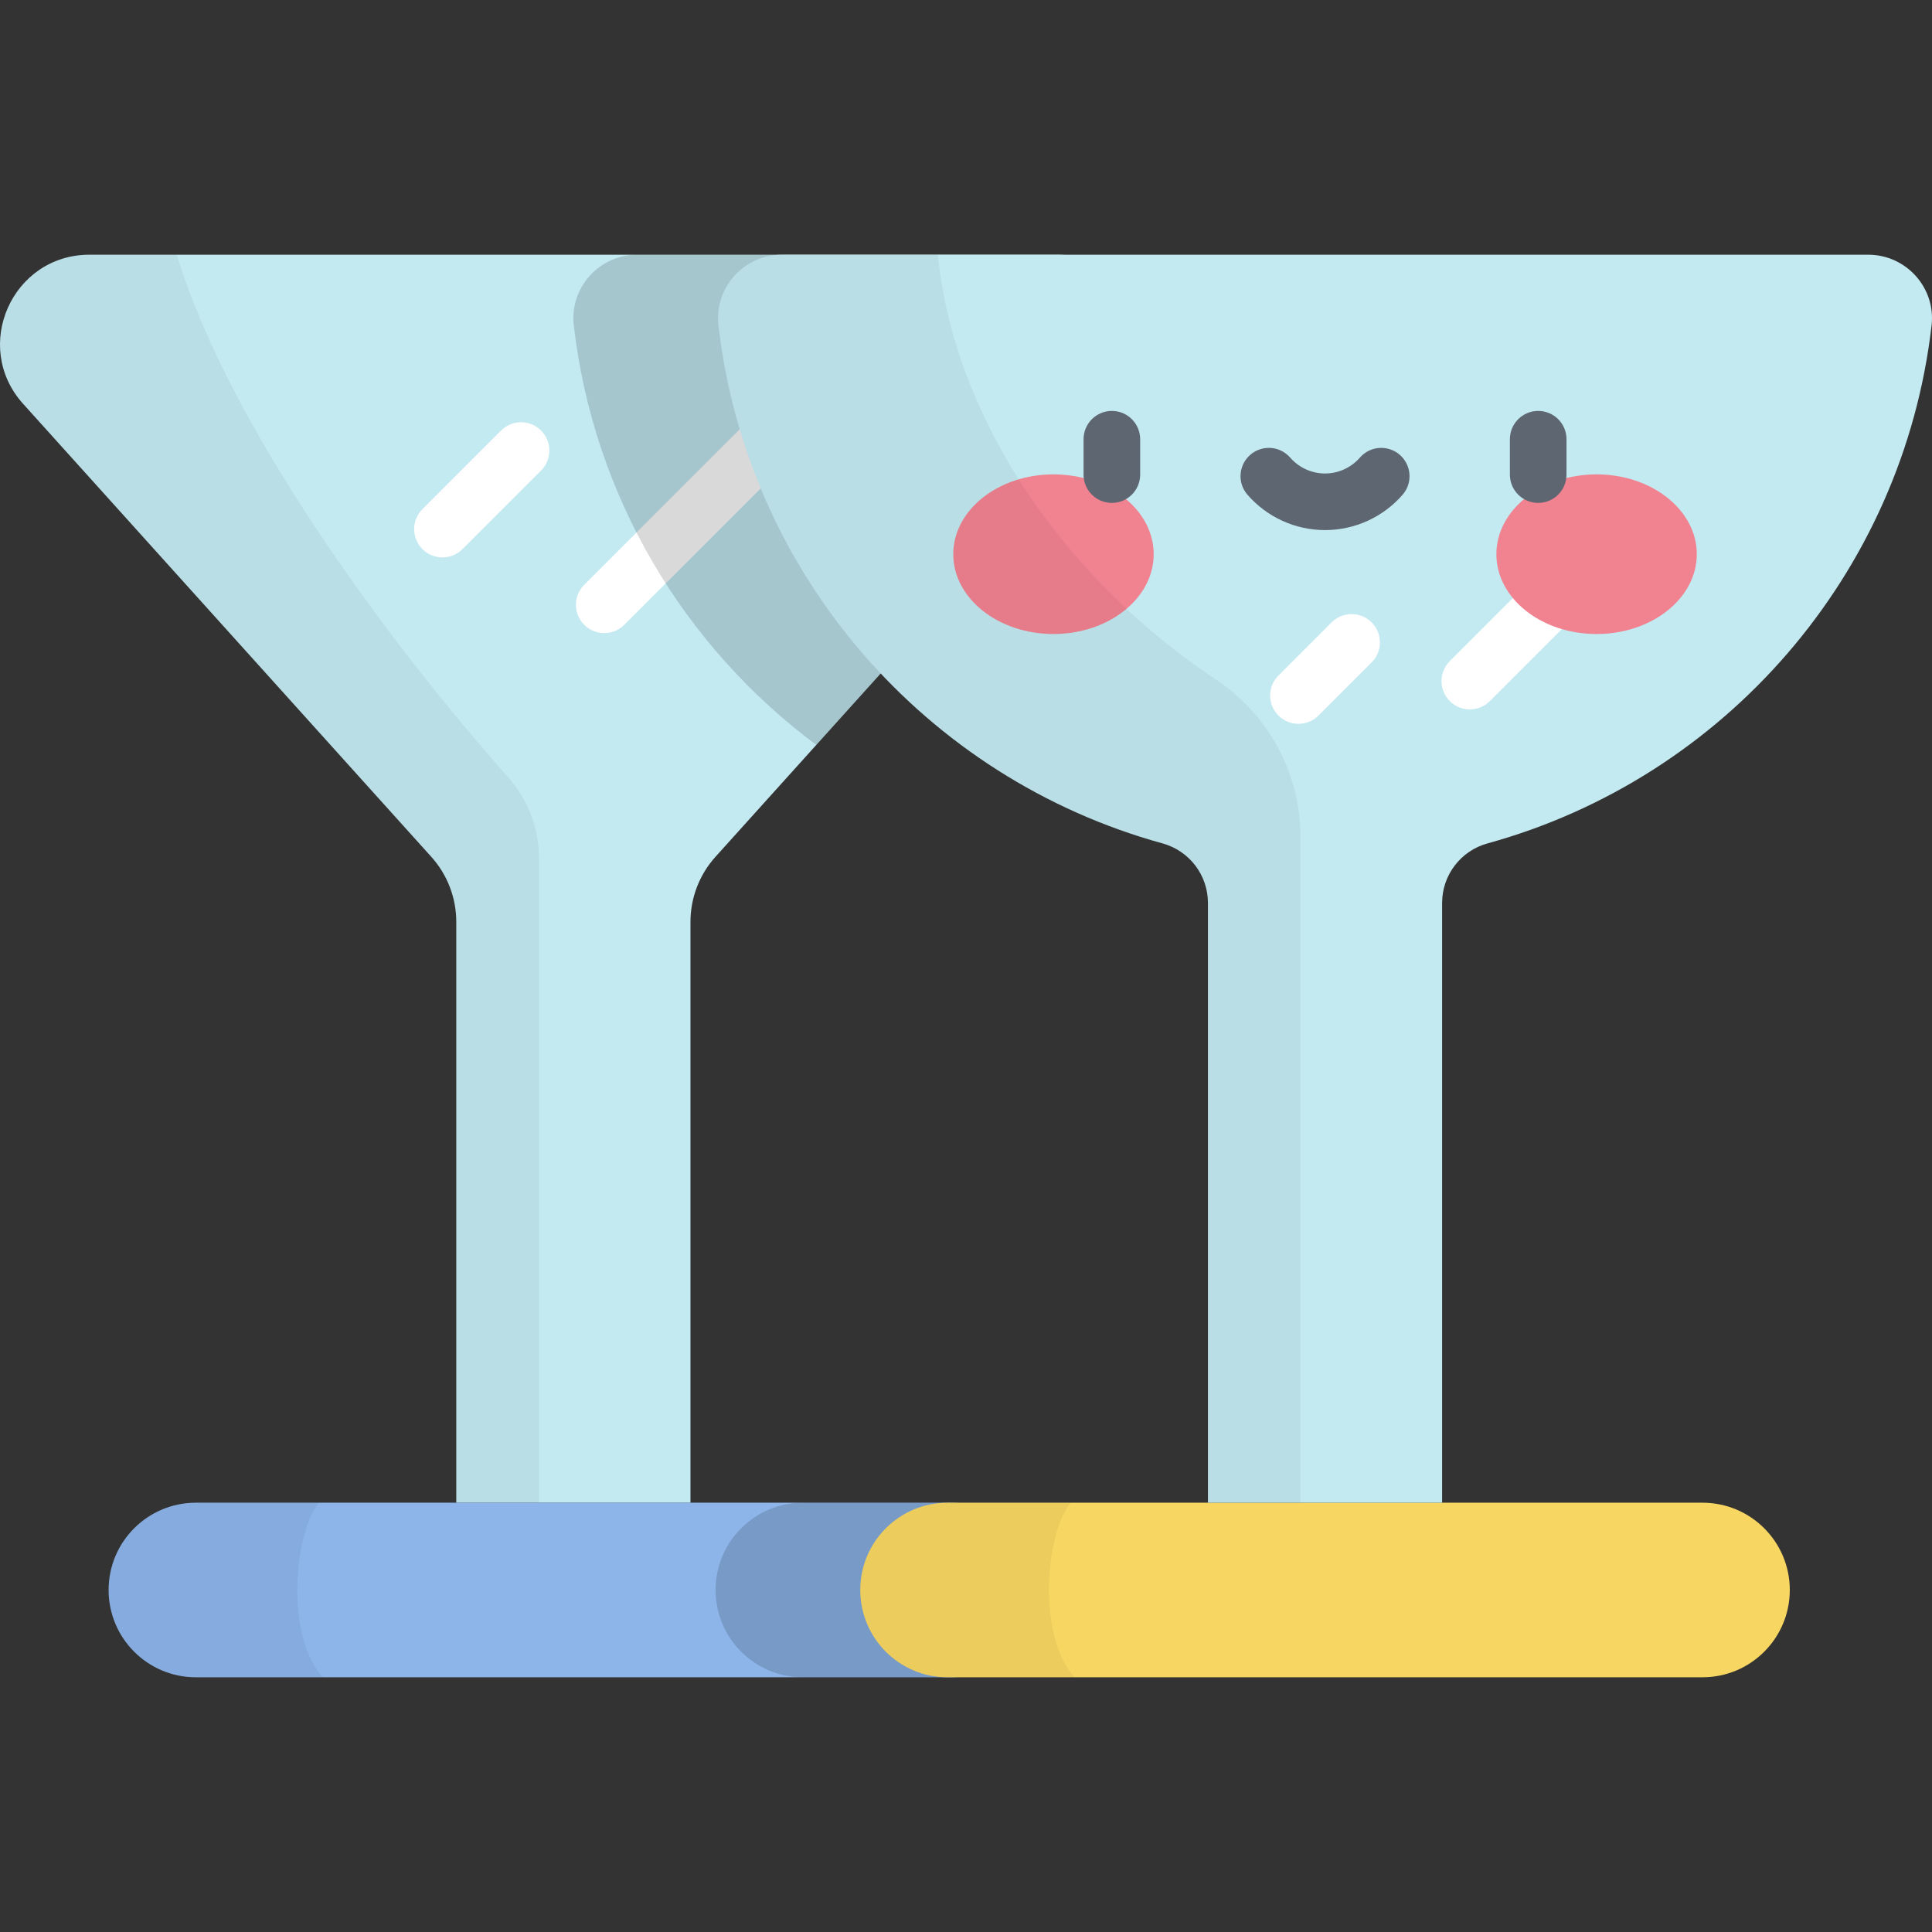 <?xml version="1.0" encoding="iso-8859-1"?>
<!-- Generator: Adobe Illustrator 19.0.0, SVG Export Plug-In . SVG Version: 6.00 Build 0)  -->
<svg version="1.1" id="Capa_1" xmlns="http://www.w3.org/2000/svg" xmlns:xlink="http://www.w3.org/1999/xlink" x="0px" y="0px"
	 viewBox="0 0 511.999 511.999" style="enable-background:new 0 0 511.999 511.999;" xml:space="preserve">
<rect x="0" y="0" width="511.999" height="511.999" fill="#333333" stroke="none"/>
<path style="fill:#C3E9F1;" d="M280.178,67.501H23.723c-20.505,0-31.316,24.293-17.589,39.526L114.3,227.067
	c4.262,4.73,6.621,10.872,6.621,17.239v153.927h62.06V244.306c0-6.367,2.359-12.509,6.621-17.239l108.166-120.04
	C311.493,91.794,300.683,67.501,280.178,67.501z"/>
<g>
	<path style="fill:#FFFFFF;" d="M117.257,147.725c-1.919,0-3.839-0.732-5.303-2.196c-2.929-2.93-2.929-7.678,0-10.607l20.829-20.829
		c2.929-2.928,7.678-2.928,10.606,0c2.929,2.93,2.929,7.678,0,10.607l-20.829,20.829
		C121.096,146.992,119.177,147.725,117.257,147.725z"/>
	<path style="fill:#FFFFFF;" d="M160.126,167.781c-1.92,0-3.839-0.732-5.303-2.196c-2.929-2.93-2.929-7.678,0-10.607l54.587-54.587
		c2.929-2.928,7.678-2.928,10.606,0c2.929,2.93,2.929,7.678,0,10.607l-54.587,54.587
		C163.965,167.049,162.045,167.781,160.126,167.781z"/>
</g>
<path style="fill:#8DB5EA;" d="M251.986,444.497H51.915c-12.776,0-23.132-10.357-23.132-23.133l0,0
	c0-12.776,10.357-23.132,23.132-23.132h200.07c12.776,0,23.132,10.357,23.132,23.132l0,0
	C275.118,434.14,264.761,444.497,251.986,444.497z"/>
<path style="opacity:0.05;enable-background:new    ;" d="M51.915,444.497h33.679c-10.076-10.894-7.674-38.511-1.017-46.265H51.915
	c-12.776,0-23.132,10.357-23.132,23.132l0,0C28.783,434.141,39.14,444.497,51.915,444.497z"/>
<path style="opacity:0.15;enable-background:new    ;" d="M275.118,421.365L275.118,421.365c0-12.776-10.357-23.132-23.132-23.132
	H212.77c-12.776,0-23.132,10.357-23.132,23.132l0,0c0,12.776,10.357,23.133,23.132,23.133h39.216
	C264.761,444.497,275.118,434.141,275.118,421.365z"/>
<path style="opacity:0.15;enable-background:new    ;" d="M152.063,86.242c5.244,45.467,29.337,85.19,64.263,111.167l81.441-90.382
	c13.726-15.233,2.916-39.526-17.589-39.526h-111.31C158.806,67.501,150.91,76.246,152.063,86.242z"/>
<path style="fill:#F8D662;" d="M451.181,444.497h-200.07c-12.776,0-23.133-10.357-23.133-23.133l0,0
	c0-12.776,10.357-23.132,23.133-23.132h200.07c12.776,0,23.133,10.357,23.133,23.132l0,0
	C474.313,434.14,463.957,444.497,451.181,444.497z"/>
<path style="fill:#C3E9F1;" d="M495.082,67.501H207.209c-10.062,0-17.959,8.745-16.806,18.741
	c7.621,66.075,55.048,120.024,117.686,137.271c7.103,1.956,12.026,8.408,12.026,15.774v158.945h62.059V239.287
	c0-7.367,4.924-13.819,12.026-15.774c62.638-17.247,110.065-71.196,117.686-137.271C513.041,76.246,505.144,67.501,495.082,67.501z"
	/>
<g>
	<path style="fill:#FFFFFF;" d="M389.514,187.997c-1.92,0-3.839-0.732-5.304-2.197c-2.929-2.929-2.929-7.677,0.001-10.607
		l32.905-32.904c2.928-2.929,7.677-2.928,10.607,0.001c2.929,2.929,2.929,7.677-0.001,10.607l-32.905,32.904
		C393.353,187.265,391.433,187.997,389.514,187.997z"/>
	<path style="fill:#FFFFFF;" d="M344.102,191.826c-1.919,0-3.839-0.732-5.304-2.196c-2.929-2.93-2.929-7.678,0-10.607l14.088-14.088
		c2.93-2.928,7.678-2.928,10.607,0c2.929,2.93,2.929,7.678,0,10.607l-14.088,14.088C347.94,191.094,346.021,191.826,344.102,191.826
		z"/>
</g>
<g>
	<ellipse style="fill:#F18290;" cx="279.18" cy="146.869" rx="26.554" ry="21.15"/>
	<ellipse style="fill:#F18290;" cx="423.11" cy="146.869" rx="26.554" ry="21.15"/>
</g>
<g>
	<path style="fill:#5D6671;" d="M294.655,133.276c-4.143,0-7.5-3.357-7.5-7.5v-9.377c0-4.143,3.357-7.5,7.5-7.5s7.5,3.357,7.5,7.5
		v9.377C302.155,129.919,298.798,133.276,294.655,133.276z"/>
	<path style="fill:#5D6671;" d="M407.637,133.276c-4.143,0-7.5-3.357-7.5-7.5v-9.377c0-4.143,3.357-7.5,7.5-7.5s7.5,3.357,7.5,7.5
		v9.377C415.137,129.919,411.779,133.276,407.637,133.276z"/>
	<path style="fill:#5D6671;" d="M351.146,140.478c-7.875,0-15.363-3.41-20.547-9.357c-2.722-3.122-2.397-7.859,0.726-10.581
		c3.122-2.723,7.86-2.398,10.581,0.726c2.334,2.677,5.702,4.213,9.24,4.213c3.539,0,6.906-1.535,9.239-4.213
		c2.723-3.123,7.458-3.448,10.582-0.726c3.122,2.722,3.448,7.459,0.727,10.582C366.511,137.066,359.022,140.478,351.146,140.478z"/>
</g>
<path style="opacity:0.05;enable-background:new    ;" d="M190.404,86.242c7.621,66.075,55.048,120.024,117.686,137.271
	c7.102,1.956,12.026,8.408,12.026,15.774v158.945h24.536V221.907c0-16.806-8.42-32.48-22.402-41.805
	c-44.399-29.611-69.987-73.603-73.706-112.601H207.21C197.147,67.501,189.251,76.246,190.404,86.242z"/>
<path style="opacity:0.05;enable-background:new    ;" d="M251.111,444.497h33.679c-10.076-10.894-7.674-38.511-1.017-46.265
	h-32.661c-12.776,0-23.132,10.357-23.132,23.132l0,0C227.978,434.141,238.335,444.497,251.111,444.497z"/>
<path style="opacity:0.05;enable-background:new    ;" d="M6.134,107.027L114.3,227.066c4.262,4.73,6.621,10.872,6.621,17.239
	v153.927h21.926V227.457c0-7.93-2.925-15.571-8.198-21.495c-30.541-34.316-73.727-92.087-87.8-138.462H23.723
	C3.218,67.501-7.593,91.794,6.134,107.027z"/>
<g>
</g>
<g>
</g>
<g>
</g>
<g>
</g>
<g>
</g>
<g>
</g>
<g>
</g>
<g>
</g>
<g>
</g>
<g>
</g>
<g>
</g>
<g>
</g>
<g>
</g>
<g>
</g>
<g>
</g>
</svg>
